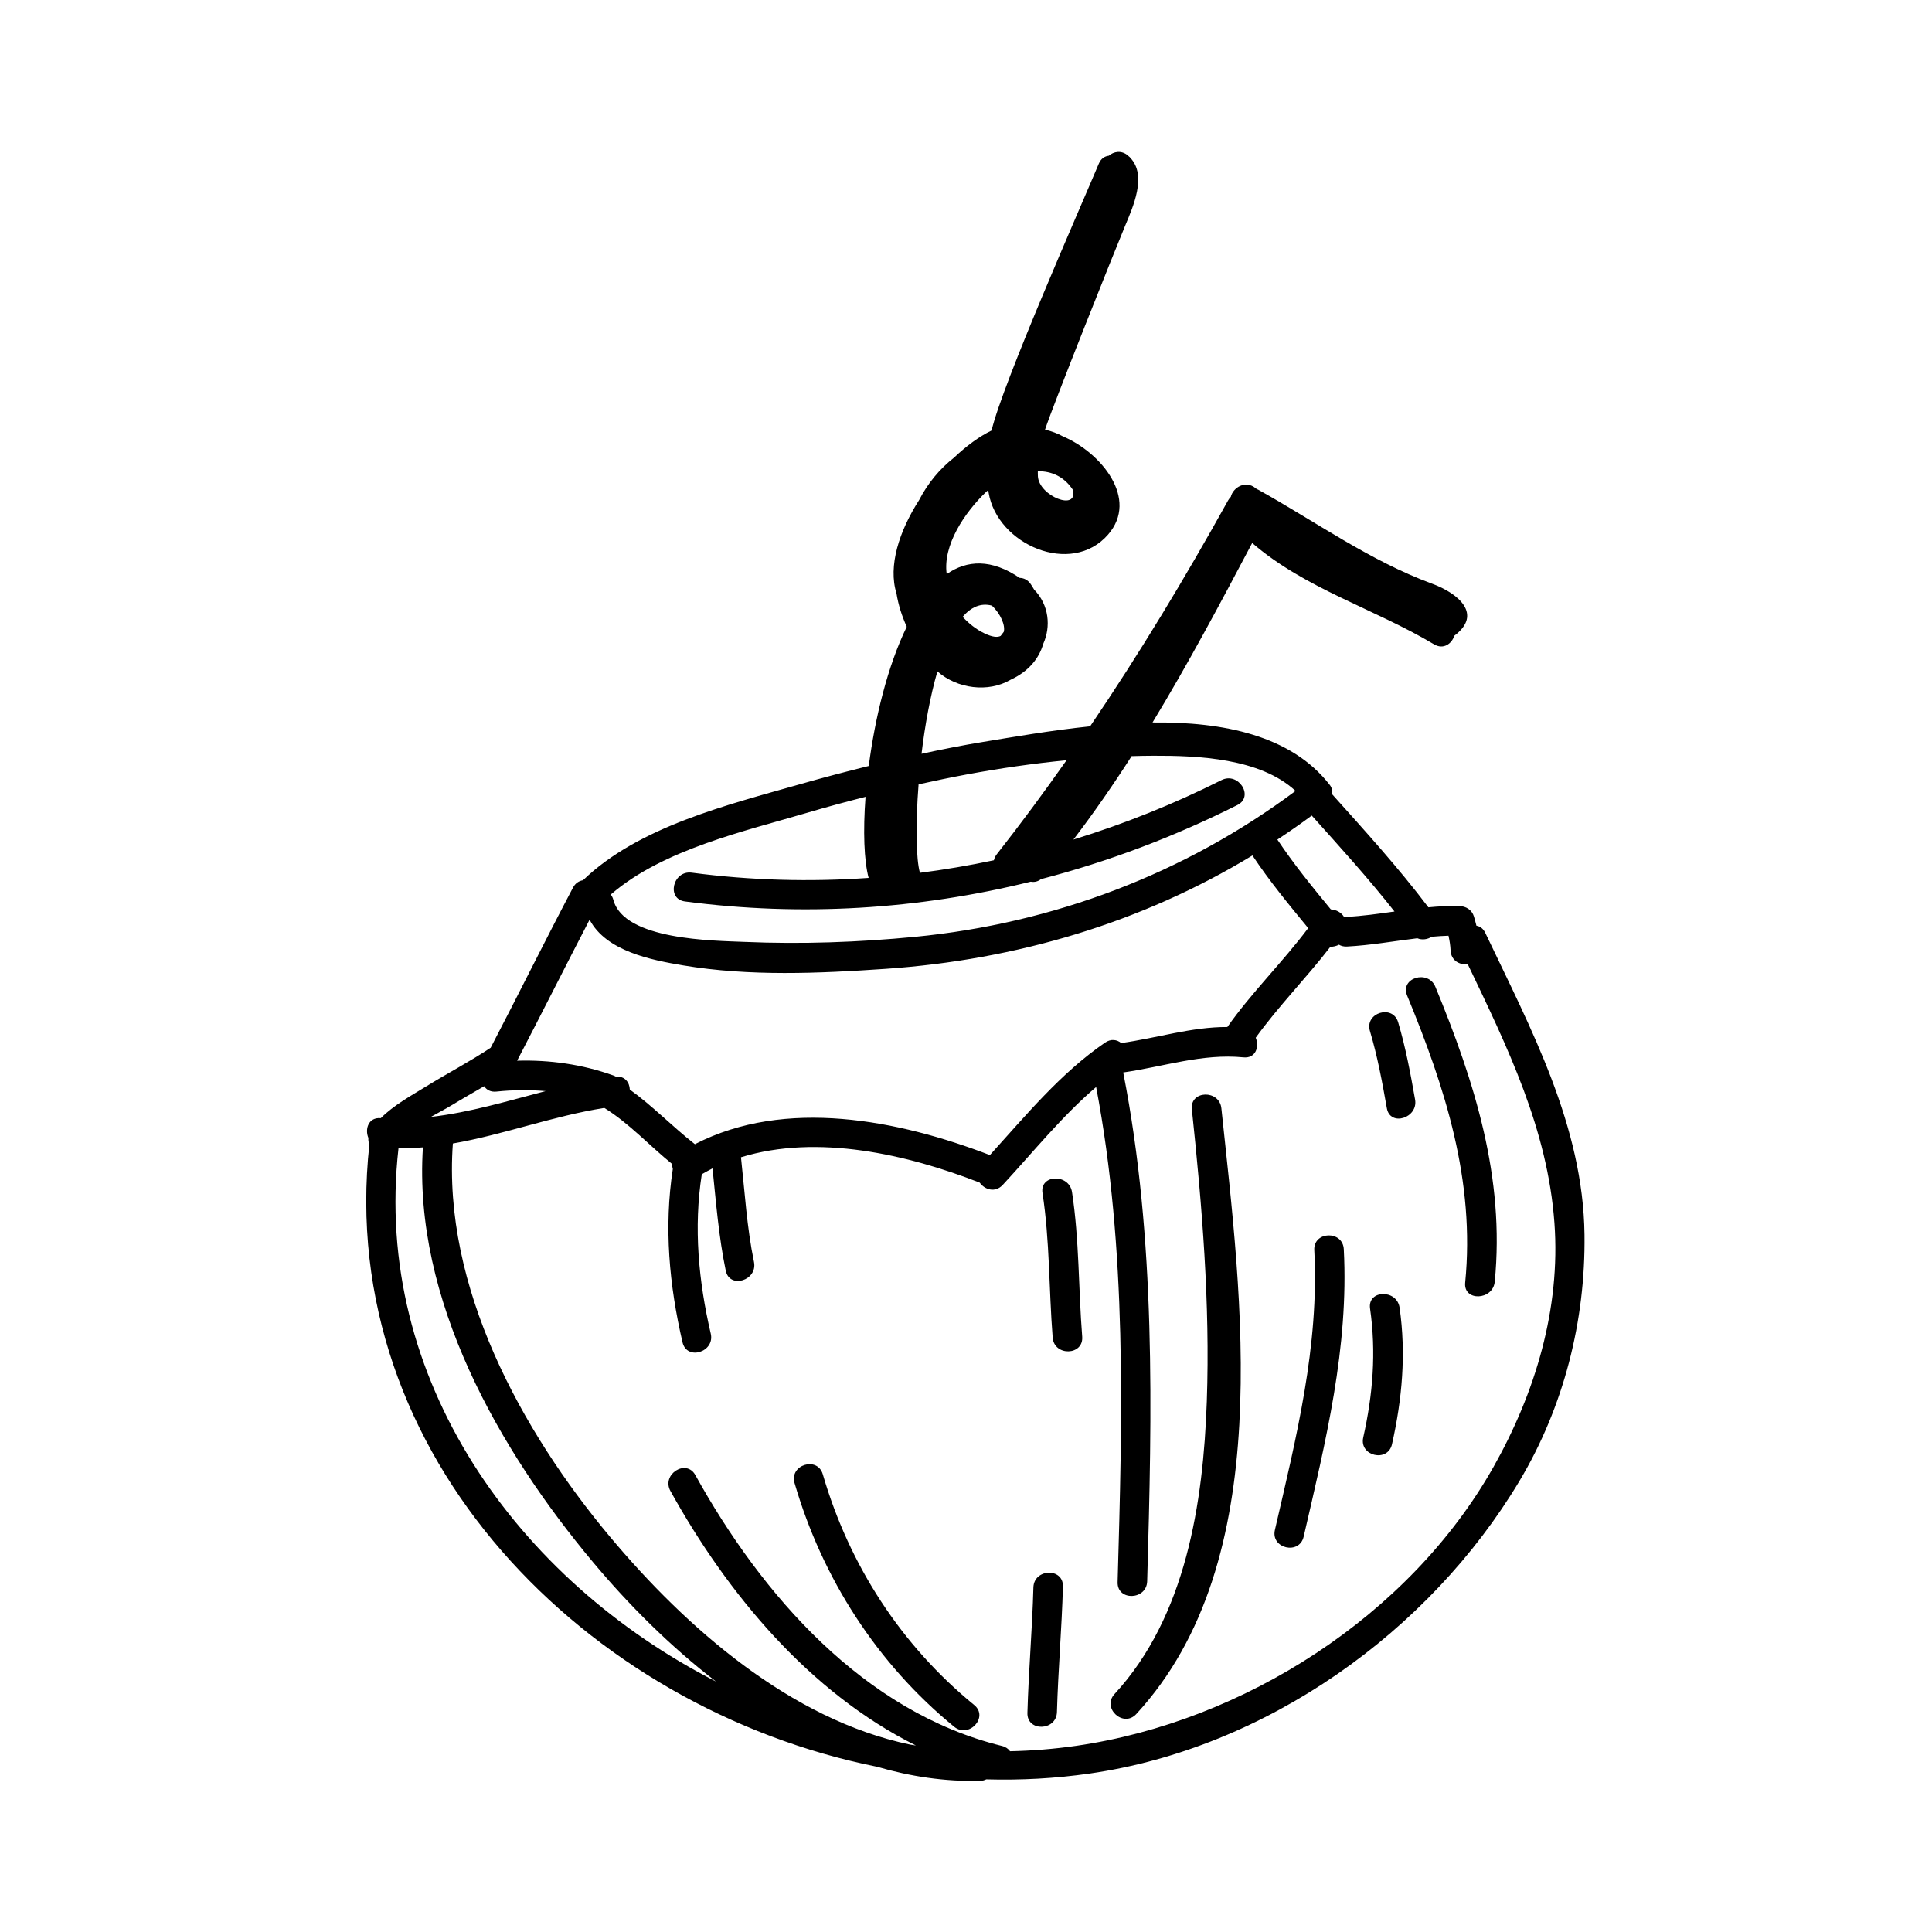 <?xml version="1.0" encoding="utf-8"?>
<!-- Generator: Adobe Illustrator 24.2.3, SVG Export Plug-In . SVG Version: 6.00 Build 0)  -->
<svg version="1.1" id="Layer_1" xmlns="http://www.w3.org/2000/svg" xmlns:xlink="http://www.w3.org/1999/xlink" x="0px" y="0px"
	 viewBox="0 0 700 700" style="enable-background:new 0 0 700 700;" xml:space="preserve">
<style type="text/css">
	.st0{fill:#F9834E;}
</style>
<g>
	<path className="st0" d="M352.97,617.76c-26.52-21.68-45.3-50.75-54.85-83.59c-1.93-6.64-12.16-3.47-10.24,3.15
		c10.04,34.52,29.96,65.53,57.84,88.32C351.04,629.99,358.33,622.14,352.97,617.76z"/>
	<path className="st0" d="M377.71,432.23c2.67,17.37,2.31,34.92,3.69,52.39c0.54,6.87,11.24,6.56,10.7-0.32
		c-1.38-17.47-1.03-35.02-3.69-52.39C387.38,425.17,376.67,425.43,377.71,432.23z"/>
	<path className="st0" d="M374.42,575.15c-0.42,15.18-1.75,30.31-2.17,45.48c-0.19,6.92,10.51,6.55,10.7-0.32
		c0.43-15.18,1.75-30.31,2.17-45.48C385.32,567.91,374.61,568.29,374.42,575.15z"/>
	<path className="st0" d="M431.83,401.88c3.71,35.19,6.65,70.42,5.42,105.84c-1.28,36.81-7.55,77.99-33.44,106.07
		c-4.68,5.07,3.2,12.33,7.89,7.24c51.24-55.59,38.02-151,30.83-219.46C441.83,394.72,431.12,395.01,431.83,401.88z"/>
	<path className="st0" d="M476.19,452.94c1.81,34.8-6.5,67.77-14.27,101.39c-1.56,6.74,8.87,9.16,10.42,2.44
		c7.97-34.52,16.4-68.45,14.54-104.15C486.54,445.72,475.83,446.05,476.19,452.94z"/>
	<path className="st0" d="M496.4,474.1c2.27,15.83,1.03,31.17-2.47,46.72c-1.53,6.75,8.91,9.18,10.42,2.45
		c3.69-16.4,5.14-32.78,2.75-49.48C506.13,467.02,495.42,467.28,496.4,474.1z"/>
	<path className="st0" d="M509.82,360.68c13.86,33.6,24.67,67.25,21.04,104.05c-0.68,6.87,10.04,6.45,10.71-0.32
		c3.72-37.74-7.29-72.39-21.51-106.89C517.44,351.2,507.18,354.29,509.82,360.68z"/>
	<path className="st0" d="M506.58,370.39c-1.97-6.62-12.2-3.46-10.23,3.15c2.74,9.18,4.47,18.56,6.13,27.98
		c1.19,6.79,11.42,3.56,10.23-3.15C511.05,388.95,509.31,379.57,506.58,370.39z"/>
	<path className="st0" d="M538.15,338.01c-0.77-1.61-1.94-2.4-3.21-2.6c-0.28-1.11-0.57-2.23-0.91-3.35c-0.71-2.38-2.88-3.72-5.27-3.78
		c-3.77-0.1-7.5,0.11-11.23,0.46c-10.81-14.32-22.92-27.63-34.89-40.99c0.17-1.13-0.02-2.3-0.83-3.34
		c-13.97-18.04-38.75-22.91-64.23-22.64c12.87-21.21,24.57-43.2,36.11-65.04c19.24,16.62,44.25,23.78,65.88,36.71
		c3.38,2.03,6.43-0.18,7.35-3.1c10.41-7.78,1.48-15.36-8.04-18.86c-22.5-8.27-42.18-22.48-62.95-34.03
		c-0.19-0.11-0.38-0.17-0.57-0.25c-0.15-0.12-0.29-0.21-0.44-0.33c-3.61-2.99-8.16-0.28-8.98,3.15c-0.35,0.35-0.67,0.76-0.96,1.26
		c-15.53,27.99-32.06,55.41-50.01,81.88c-14.32,1.49-27.88,3.87-38.77,5.65c-7.49,1.22-14.91,2.71-22.31,4.3
		c1.23-10.32,3.14-20.85,5.75-29.86c7.13,6.31,18.41,7.79,26.51,3.04c6.42-2.96,10.29-7.63,11.84-13.03
		c2.79-6.15,2.15-14.04-3.3-19.63c-0.39-0.67-0.79-1.33-1.23-1.98c-1.08-1.58-2.54-2.24-4.01-2.27
		c-10.25-6.95-19.05-6.52-26.44-1.38c-1.48-10.41,6.43-22.29,14.41-29.91c0.22-0.16,0.43-0.35,0.66-0.51
		c0.04,0.32,0.07,0.64,0.12,0.96c3.16,18.82,29.95,30.42,43.26,15.16c11.3-12.96-2.5-29.72-16.34-35.59
		c-1.93-1.06-4.1-1.88-6.49-2.45c2.98-9.06,25.45-65.34,28.99-73.78c2.88-6.88,7.99-18.21,1.98-24.63
		c-0.01-0.01-0.01-0.02-0.02-0.02c-0.09-0.11-0.17-0.22-0.27-0.32c-0.11-0.12-0.25-0.21-0.38-0.31c-0.11-0.1-0.2-0.2-0.31-0.3
		c-2.37-1.95-5.07-1.43-6.89,0.13c-1.46,0.16-2.83,1-3.61,2.86c-6.91,16.43-34.83,79.63-38.86,96.69c-4.42,2.14-9.1,5.56-13.57,9.81
		c-5.22,4.08-9.53,9.29-12.67,15.37c-7.2,11.23-11.33,23.87-8.2,33.87c0.65,4.1,1.96,8.18,3.71,12.05
		c-6.95,14.28-11.52,33.08-13.76,50.44c-8.32,2.07-16.63,4.25-24.9,6.61c-26.19,7.47-58.49,15.34-78.64,34.8
		c-1.42,0.22-2.77,1.04-3.64,2.7c-10.13,19.23-19.77,38.7-29.81,57.98c-7.57,5.04-15.71,9.29-23.45,14.06
		c-5.07,3.14-11.71,6.74-16.36,11.46c-0.01-0.01-0.03,0-0.04-0.01c-4.42-0.37-5.81,3.91-4.46,7.17c-0.07,0.83,0.05,1.63,0.36,2.33
		C121.44,527.73,212.6,619,317.83,640.14c12.05,3.52,24.51,5.39,37.28,5.1c0.87-0.02,1.59-0.24,2.23-0.55
		c12.53,0.35,25.09-0.32,37.55-2.12c63.77-9.17,122.9-51.19,155.66-106.02c16.05-26.87,23.93-57.99,23.54-89.18
		C573.62,407.94,554.69,372.73,538.15,338.01z M359.4,219.43c3.1,2.93,4.92,7.12,4.28,9.5c-0.38,0.53-0.75,1.01-1.13,1.47
		c-1.11,0.6-2.99,0.46-5.88-0.93c-3.03-1.46-5.64-3.55-7.89-5.99C351.85,219.94,355.38,218.35,359.4,219.43z M388.7,177.44
		c2.05,7.96-12.24,2.31-12.65-4.84c-0.04-0.63-0.03-1.25-0.03-1.87C381.03,170.69,385.51,172.67,388.7,177.44z M505.25,330.26
		c-5.85,0.83-11.69,1.66-17.6,1.96c-0.22,0.01-0.42,0.06-0.64,0.09c-0.88-1.62-2.82-2.71-4.84-2.83
		c-6.75-8.2-13.46-16.42-19.35-25.28c4.21-2.79,8.38-5.67,12.45-8.71C485.48,306.88,495.81,318.23,505.25,330.26z M332.82,284.18
		c5.81-1.28,11.63-2.5,17.49-3.59c11.95-2.22,24.01-3.96,36.12-5.14c-8.13,11.55-16.53,22.93-25.27,34.06
		c-0.55,0.71-0.89,1.45-1.06,2.18c-8.87,1.88-17.8,3.4-26.79,4.55C331.92,311.44,331.68,298.81,332.82,284.18z M221.49,323.94
		c18.86-16.22,48.45-22.81,71.52-29.62c6.84-2.02,13.71-3.86,20.59-5.61c-0.93,12.44-0.54,23.11,1.12,29.37
		c-21.24,1.49-42.7,0.92-64.11-1.9c-6.79-0.89-9.28,9.53-2.45,10.43c42.39,5.57,84.63,2.9,125.3-7.16c1.24,0.25,2.54,0,3.72-0.93
		c24.41-6.33,48.23-15.32,71.16-26.85c6.16-3.1,0.36-12.11-5.75-9.03c-17.35,8.72-35.31,15.9-53.67,21.55
		c7.46-9.76,14.45-19.88,21.09-30.23c2.59-0.08,5.19-0.13,7.78-0.14c16.17-0.06,38.75,0.84,51.61,12.75
		c-40.28,30.08-87.94,48.02-137.87,52.86c-20.47,1.98-41.12,2.71-61.67,1.84c-11.27-0.48-43.78-0.58-47.63-15.24
		c-0.19-0.74-0.5-1.34-0.88-1.85C221.41,324.09,221.44,324.01,221.49,323.94z M213.62,333.22c5.99,11.42,22.33,14.62,33.92,16.56
		c24.04,4.02,49.12,2.91,73.32,1.25c47.22-3.24,92.74-16.66,132.92-41.08c6.14,9.24,13.17,17.77,20.2,26.32
		c-9.24,12.35-20.39,23.19-29.29,35.83c-13.08-0.04-25.51,4.02-38.45,5.81c-1.55-1.25-3.71-1.62-5.87-0.14
		c-16.1,11.04-28.67,26.36-41.72,40.74c-33.08-12.72-74.09-20.88-106.88-3.95c-8.1-6.33-15.25-13.8-23.58-19.8
		c-0.1-2.59-1.8-4.95-5.05-4.67c-0.3-0.17-0.59-0.32-0.94-0.44c-11.17-4.01-23.01-5.69-34.84-5.34
		C196.21,367.33,204.79,350.21,213.62,333.22z M163.95,400.27c3.77-2.3,7.65-4.48,11.47-6.72c0.86,1.31,2.33,2.17,4.43,1.95
		c5.99-0.63,11.95-0.67,17.85-0.18c-13.83,3.6-27.53,7.76-41.58,9.36C159,403.04,161.8,401.58,163.95,400.27z M144.38,416.05
		c2.98,0.03,5.92-0.1,8.85-0.34c-3.58,55.09,27.54,109.59,61.68,150.35c12.76,15.24,27.79,30.34,44.52,43.2
		C187.68,572.61,134.94,499.86,144.38,416.05z M541.09,531.55c-30.42,53.87-90.47,92.26-151.21,101
		c-7.94,1.14-15.92,1.78-23.92,1.95c-0.64-0.88-1.61-1.59-2.97-1.92c-50.04-12.28-86.98-54.67-111.05-98.13
		c-3.35-6.04-12.36-0.26-9.03,5.76c20.58,37.16,50.38,73.02,88.94,92.21c-0.7-0.1-1.4-0.21-2.1-0.32
		c-43.35-9.07-81.22-42.43-108.66-75.2c-32.3-38.57-60.76-90.72-57.01-142.59c18.41-3.2,36.24-9.95,54.88-12.89
		c9.05,5.62,16.3,13.63,24.57,20.32c-0.04,0.61,0.07,1.21,0.24,1.81c-3.23,21.03-1.3,42.12,3.52,62.8
		c1.58,6.73,11.79,3.53,10.23-3.15c-4.42-18.96-6.26-38.45-3.25-57.75c1.29-0.74,2.57-1.47,3.89-2.12
		c1.28,12.4,2.25,24.8,4.79,37.04c1.39,6.76,11.62,3.55,10.23-3.15c-2.59-12.51-3.32-25.25-4.71-37.92
		c27.76-8.54,60.35-1.03,86.5,9.19c1.78,2.54,5.58,3.79,8.33,0.83c11-11.86,21.45-24.9,33.85-35.48
		c11.21,58.94,9.49,119.7,7.78,179.4c-0.2,6.92,10.52,6.54,10.71-0.32c1.75-61.46,3.22-123.74-8.68-184.35
		c14.58-2.07,28.66-6.95,43.58-5.47c4.42,0.44,5.8-3.84,4.43-7.12c8.32-11.53,18.38-21.69,27.06-32.95
		c1.09,0.02,2.15-0.25,3.09-0.75c0.76,0.45,1.7,0.72,2.85,0.67c8.58-0.44,17.04-1.97,25.54-3c1.75,0.73,3.72,0.42,5.24-0.54
		c2.02-0.18,4.04-0.32,6.06-0.38c0.39,1.72,0.67,3.43,0.76,5.36c0.18,3.71,3.35,5.31,6.21,4.94c14.45,30.17,28.94,59.81,31.41,93.76
		C565.47,474.16,556.24,504.72,541.09,531.55z"/>
</g>
</svg>
